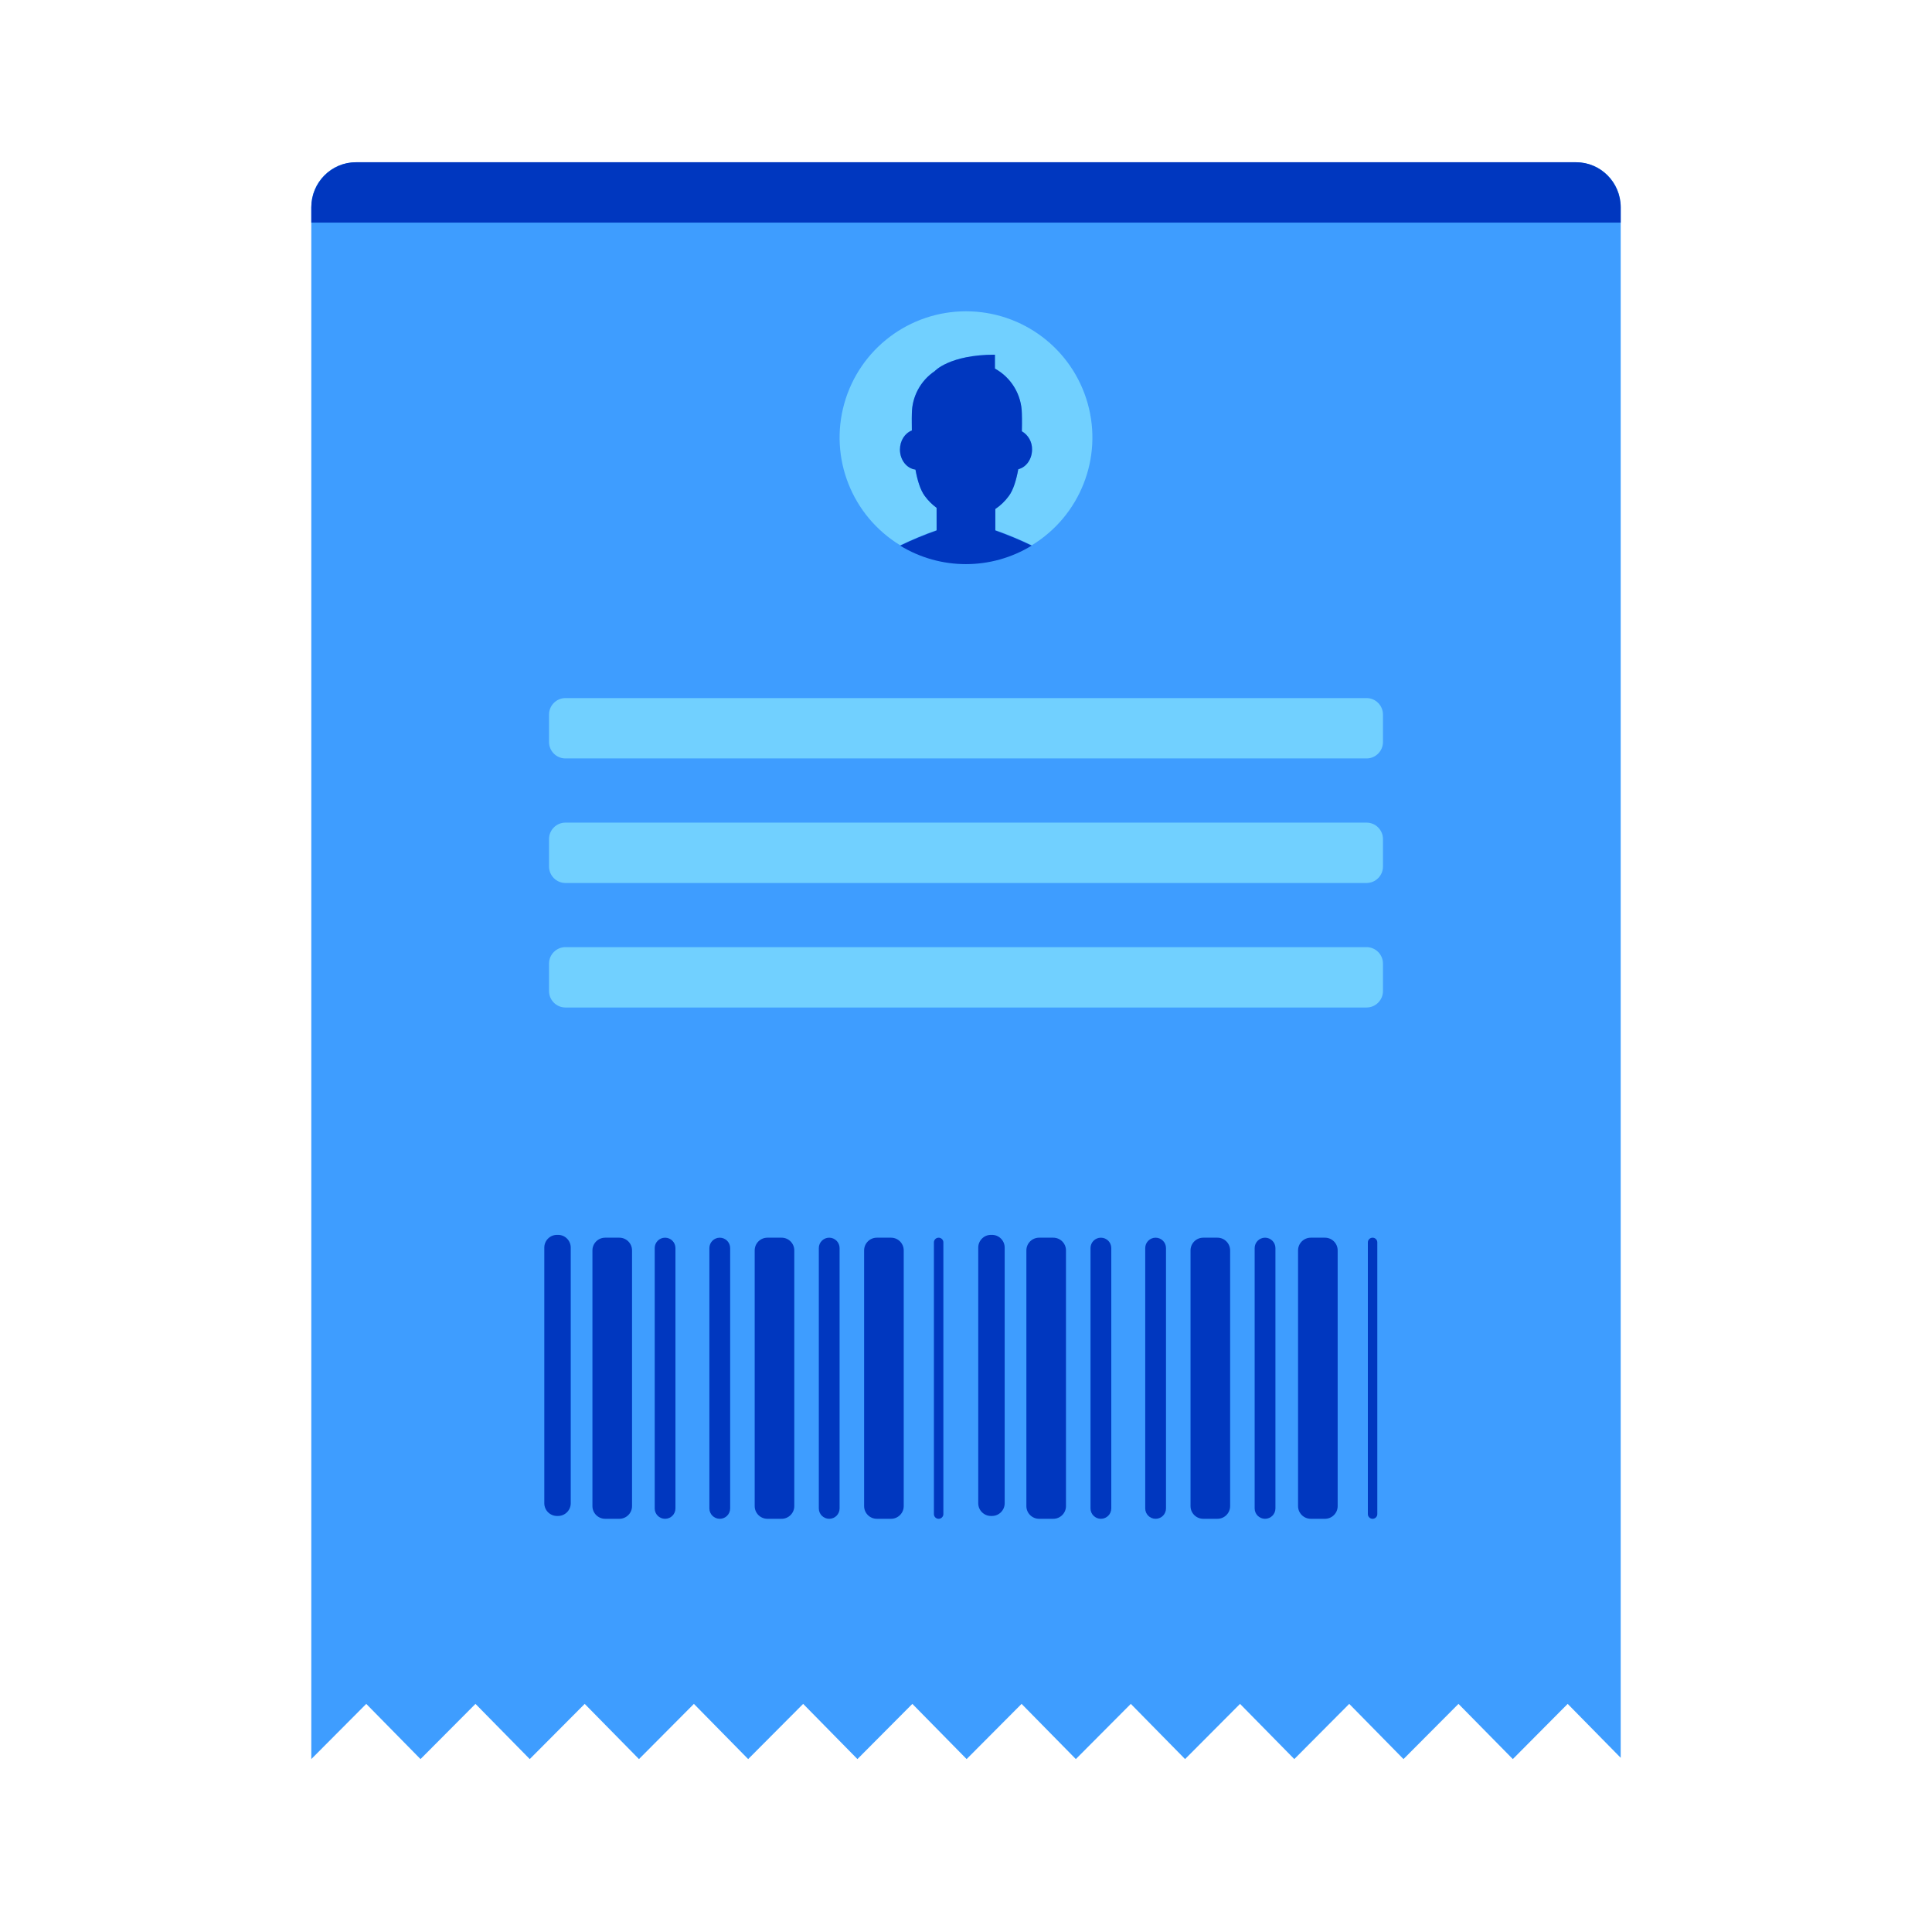 <svg width="56" height="56" viewBox="0 0 56 56" fill="none" xmlns="http://www.w3.org/2000/svg">
<path d="M10.616 49.388L12.189 50.988L13.782 49.388L15.355 50.988L16.948 49.388L18.521 50.988L20.113 49.388L21.686 50.988L23.28 49.388L24.853 50.988L26.445 49.388L28.018 50.988L29.611 49.388L31.184 50.988L32.777 49.388L34.35 50.988L35.943 49.388L37.516 50.988L39.108 49.388L40.681 50.988L42.275 49.388L43.85 50.988L45.44 49.388L46.977 50.951V5.997C46.977 5.282 46.397 4.703 45.683 4.703H10.317C9.603 4.703 9.023 5.282 9.023 5.997V51.242V50.988L10.616 49.388Z" fill="#3E9DFF"/>
<path d="M39.609 20.234H16.391C16.128 20.234 15.914 20.448 15.914 20.712V21.507C15.914 21.771 16.128 21.984 16.391 21.984H39.609C39.872 21.984 40.086 21.771 40.086 21.507V20.712C40.086 20.448 39.872 20.234 39.609 20.234Z" fill="#71D0FF"/>
<path d="M10.317 4.703H45.683C46.397 4.703 46.977 5.291 46.977 6.016V6.453H9.023V6.016C9.023 5.291 9.603 4.703 10.317 4.703Z" fill="#0037BF"/>
<path d="M39.609 23.844H16.391C16.128 23.844 15.914 24.057 15.914 24.321V25.116C15.914 25.38 16.128 25.594 16.391 25.594H39.609C39.872 25.594 40.086 25.38 40.086 25.116V24.321C40.086 24.057 39.872 23.844 39.609 23.844Z" fill="#71D0FF"/>
<path d="M39.609 27.453H16.391C16.128 27.453 15.914 27.667 15.914 27.93V28.726C15.914 28.989 16.128 29.203 16.391 29.203H39.609C39.872 29.203 40.086 28.989 40.086 28.726V27.93C40.086 27.667 39.872 27.453 39.609 27.453Z" fill="#71D0FF"/>
<path d="M16.543 36.162V43.573C16.543 43.776 16.378 43.941 16.174 43.941H16.146C15.942 43.941 15.777 43.776 15.777 43.573V36.162C15.777 35.958 15.942 35.793 16.146 35.793H16.174C16.378 35.793 16.543 35.958 16.543 36.162Z" fill="#0037BF"/>
<path d="M18.32 36.244V43.655C18.32 43.858 18.155 44.023 17.952 44.023H17.541C17.337 44.023 17.172 43.858 17.172 43.655V36.244C17.172 36.04 17.337 35.875 17.541 35.875H17.952C18.155 35.875 18.32 36.04 18.32 36.244Z" fill="#0037BF"/>
<path d="M26.195 36.244V43.655C26.195 43.858 26.03 44.023 25.827 44.023H25.416C25.212 44.023 25.047 43.858 25.047 43.655V36.244C25.047 36.04 25.212 35.875 25.416 35.875H25.827C26.03 35.875 26.195 36.04 26.195 36.244Z" fill="#0037BF"/>
<path d="M23.023 36.244V43.655C23.023 43.858 22.858 44.023 22.655 44.023H22.244C22.04 44.023 21.875 43.858 21.875 43.655V36.244C21.875 36.04 22.04 35.875 22.244 35.875H22.655C22.858 35.875 23.023 36.04 23.023 36.244Z" fill="#0037BF"/>
<path d="M19.578 36.176V43.723C19.578 43.889 19.444 44.023 19.277 44.023C19.111 44.023 18.977 43.889 18.977 43.723V36.176C18.977 36.01 19.111 35.875 19.277 35.875C19.444 35.875 19.578 36.01 19.578 36.176Z" fill="#0037BF"/>
<path d="M21.164 43.723V36.176C21.164 36.01 21.029 35.875 20.863 35.875C20.697 35.875 20.562 36.01 20.562 36.176V43.723C20.562 43.889 20.697 44.023 20.863 44.023C21.029 44.023 21.164 43.889 21.164 43.723Z" fill="#0037BF"/>
<path d="M24.336 36.176V43.723C24.336 43.889 24.201 44.023 24.035 44.023C23.869 44.023 23.734 43.889 23.734 43.723V36.176C23.734 36.01 23.869 35.875 24.035 35.875C24.201 35.875 24.336 36.01 24.336 36.176Z" fill="#0037BF"/>
<path d="M27.344 36.012V43.887C27.344 43.962 27.282 44.023 27.207 44.023C27.131 44.023 27.07 43.962 27.07 43.887V36.012C27.07 35.936 27.131 35.875 27.207 35.875C27.282 35.875 27.344 35.936 27.344 36.012Z" fill="#0037BF"/>
<path d="M29.121 36.162V43.573C29.121 43.776 28.956 43.941 28.752 43.941H28.724C28.52 43.941 28.355 43.776 28.355 43.573V36.162C28.355 35.958 28.52 35.793 28.724 35.793H28.752C28.956 35.793 29.121 35.958 29.121 36.162Z" fill="#0037BF"/>
<path d="M30.898 36.244V43.655C30.898 43.858 30.733 44.023 30.53 44.023H30.119C29.915 44.023 29.75 43.858 29.75 43.655V36.244C29.75 36.04 29.915 35.875 30.119 35.875H30.53C30.733 35.875 30.898 36.04 30.898 36.244Z" fill="#0037BF"/>
<path d="M38.773 36.244V43.655C38.773 43.858 38.608 44.023 38.405 44.023H37.994C37.79 44.023 37.625 43.858 37.625 43.655V36.244C37.625 36.04 37.79 35.875 37.994 35.875H38.405C38.608 35.875 38.773 36.04 38.773 36.244Z" fill="#0037BF"/>
<path d="M35.656 36.244V43.655C35.656 43.858 35.491 44.023 35.288 44.023H34.877C34.673 44.023 34.508 43.858 34.508 43.655V36.244C34.508 36.04 34.673 35.875 34.877 35.875H35.288C35.491 35.875 35.656 36.04 35.656 36.244Z" fill="#0037BF"/>
<path d="M32.211 36.176V43.723C32.211 43.889 32.076 44.023 31.91 44.023C31.744 44.023 31.609 43.889 31.609 43.723V36.176C31.609 36.01 31.744 35.875 31.91 35.875C32.076 35.875 32.211 36.01 32.211 36.176Z" fill="#0037BF"/>
<path d="M33.797 36.176V43.723C33.797 43.889 33.662 44.023 33.496 44.023C33.33 44.023 33.195 43.889 33.195 43.723V36.176C33.195 36.01 33.33 35.875 33.496 35.875C33.662 35.875 33.797 36.01 33.797 36.176Z" fill="#0037BF"/>
<path d="M36.969 36.176V43.723C36.969 43.889 36.834 44.023 36.668 44.023C36.502 44.023 36.367 43.889 36.367 43.723V36.176C36.367 36.01 36.502 35.875 36.668 35.875C36.834 35.875 36.969 36.01 36.969 36.176Z" fill="#0037BF"/>
<path d="M39.922 36.012V43.887C39.922 43.962 39.861 44.023 39.785 44.023C39.71 44.023 39.648 43.962 39.648 43.887V36.012C39.648 35.936 39.71 35.875 39.785 35.875C39.861 35.875 39.922 35.936 39.922 36.012Z" fill="#0037BF"/>
<path d="M27.147 14.71C27.016 14.614 26.901 14.499 26.804 14.369C26.674 14.197 26.588 13.915 26.534 13.604C26.281 13.573 26.084 13.326 26.084 13.026C26.084 12.768 26.229 12.55 26.43 12.473C26.422 12.186 26.43 11.988 26.43 11.988C26.433 11.495 26.68 11.035 27.09 10.759C27.09 10.759 27.517 10.281 28.839 10.281V10.683C29.316 10.945 29.613 11.444 29.618 11.987C29.618 11.987 29.625 12.196 29.618 12.495C29.808 12.604 29.922 12.808 29.916 13.026C29.916 13.306 29.745 13.54 29.517 13.595C29.46 13.909 29.374 14.195 29.243 14.369C29.135 14.516 29.002 14.644 28.851 14.746V15.366C29.211 15.492 29.564 15.639 29.907 15.805C31.309 14.951 31.971 13.271 31.527 11.693C31.083 10.114 29.642 9.023 28 9.023C26.358 9.023 24.917 10.114 24.473 11.693C24.029 13.271 24.691 14.951 26.093 15.805C26.436 15.639 26.789 15.492 27.149 15.366L27.147 14.71Z" fill="#71D0FF"/>
<path d="M29.905 15.816C29.562 15.65 29.21 15.503 28.85 15.376V14.755C29.002 14.653 29.134 14.525 29.242 14.377C29.372 14.203 29.457 13.916 29.515 13.601C29.743 13.547 29.914 13.311 29.914 13.031C29.919 12.813 29.806 12.611 29.619 12.502C29.627 12.202 29.619 11.992 29.619 11.992C29.614 11.447 29.315 10.946 28.838 10.684V10.281C27.517 10.281 27.091 10.76 27.091 10.76C26.681 11.036 26.434 11.498 26.431 11.992C26.431 11.992 26.425 12.192 26.431 12.479C26.23 12.555 26.086 12.774 26.086 13.032C26.086 13.333 26.282 13.581 26.535 13.612C26.592 13.923 26.678 14.207 26.805 14.378C26.901 14.509 27.017 14.625 27.148 14.721V15.376C26.788 15.503 26.436 15.649 26.092 15.816C27.262 16.53 28.732 16.53 29.902 15.816L29.905 15.816Z" fill="#0037BF"/>
</svg>
